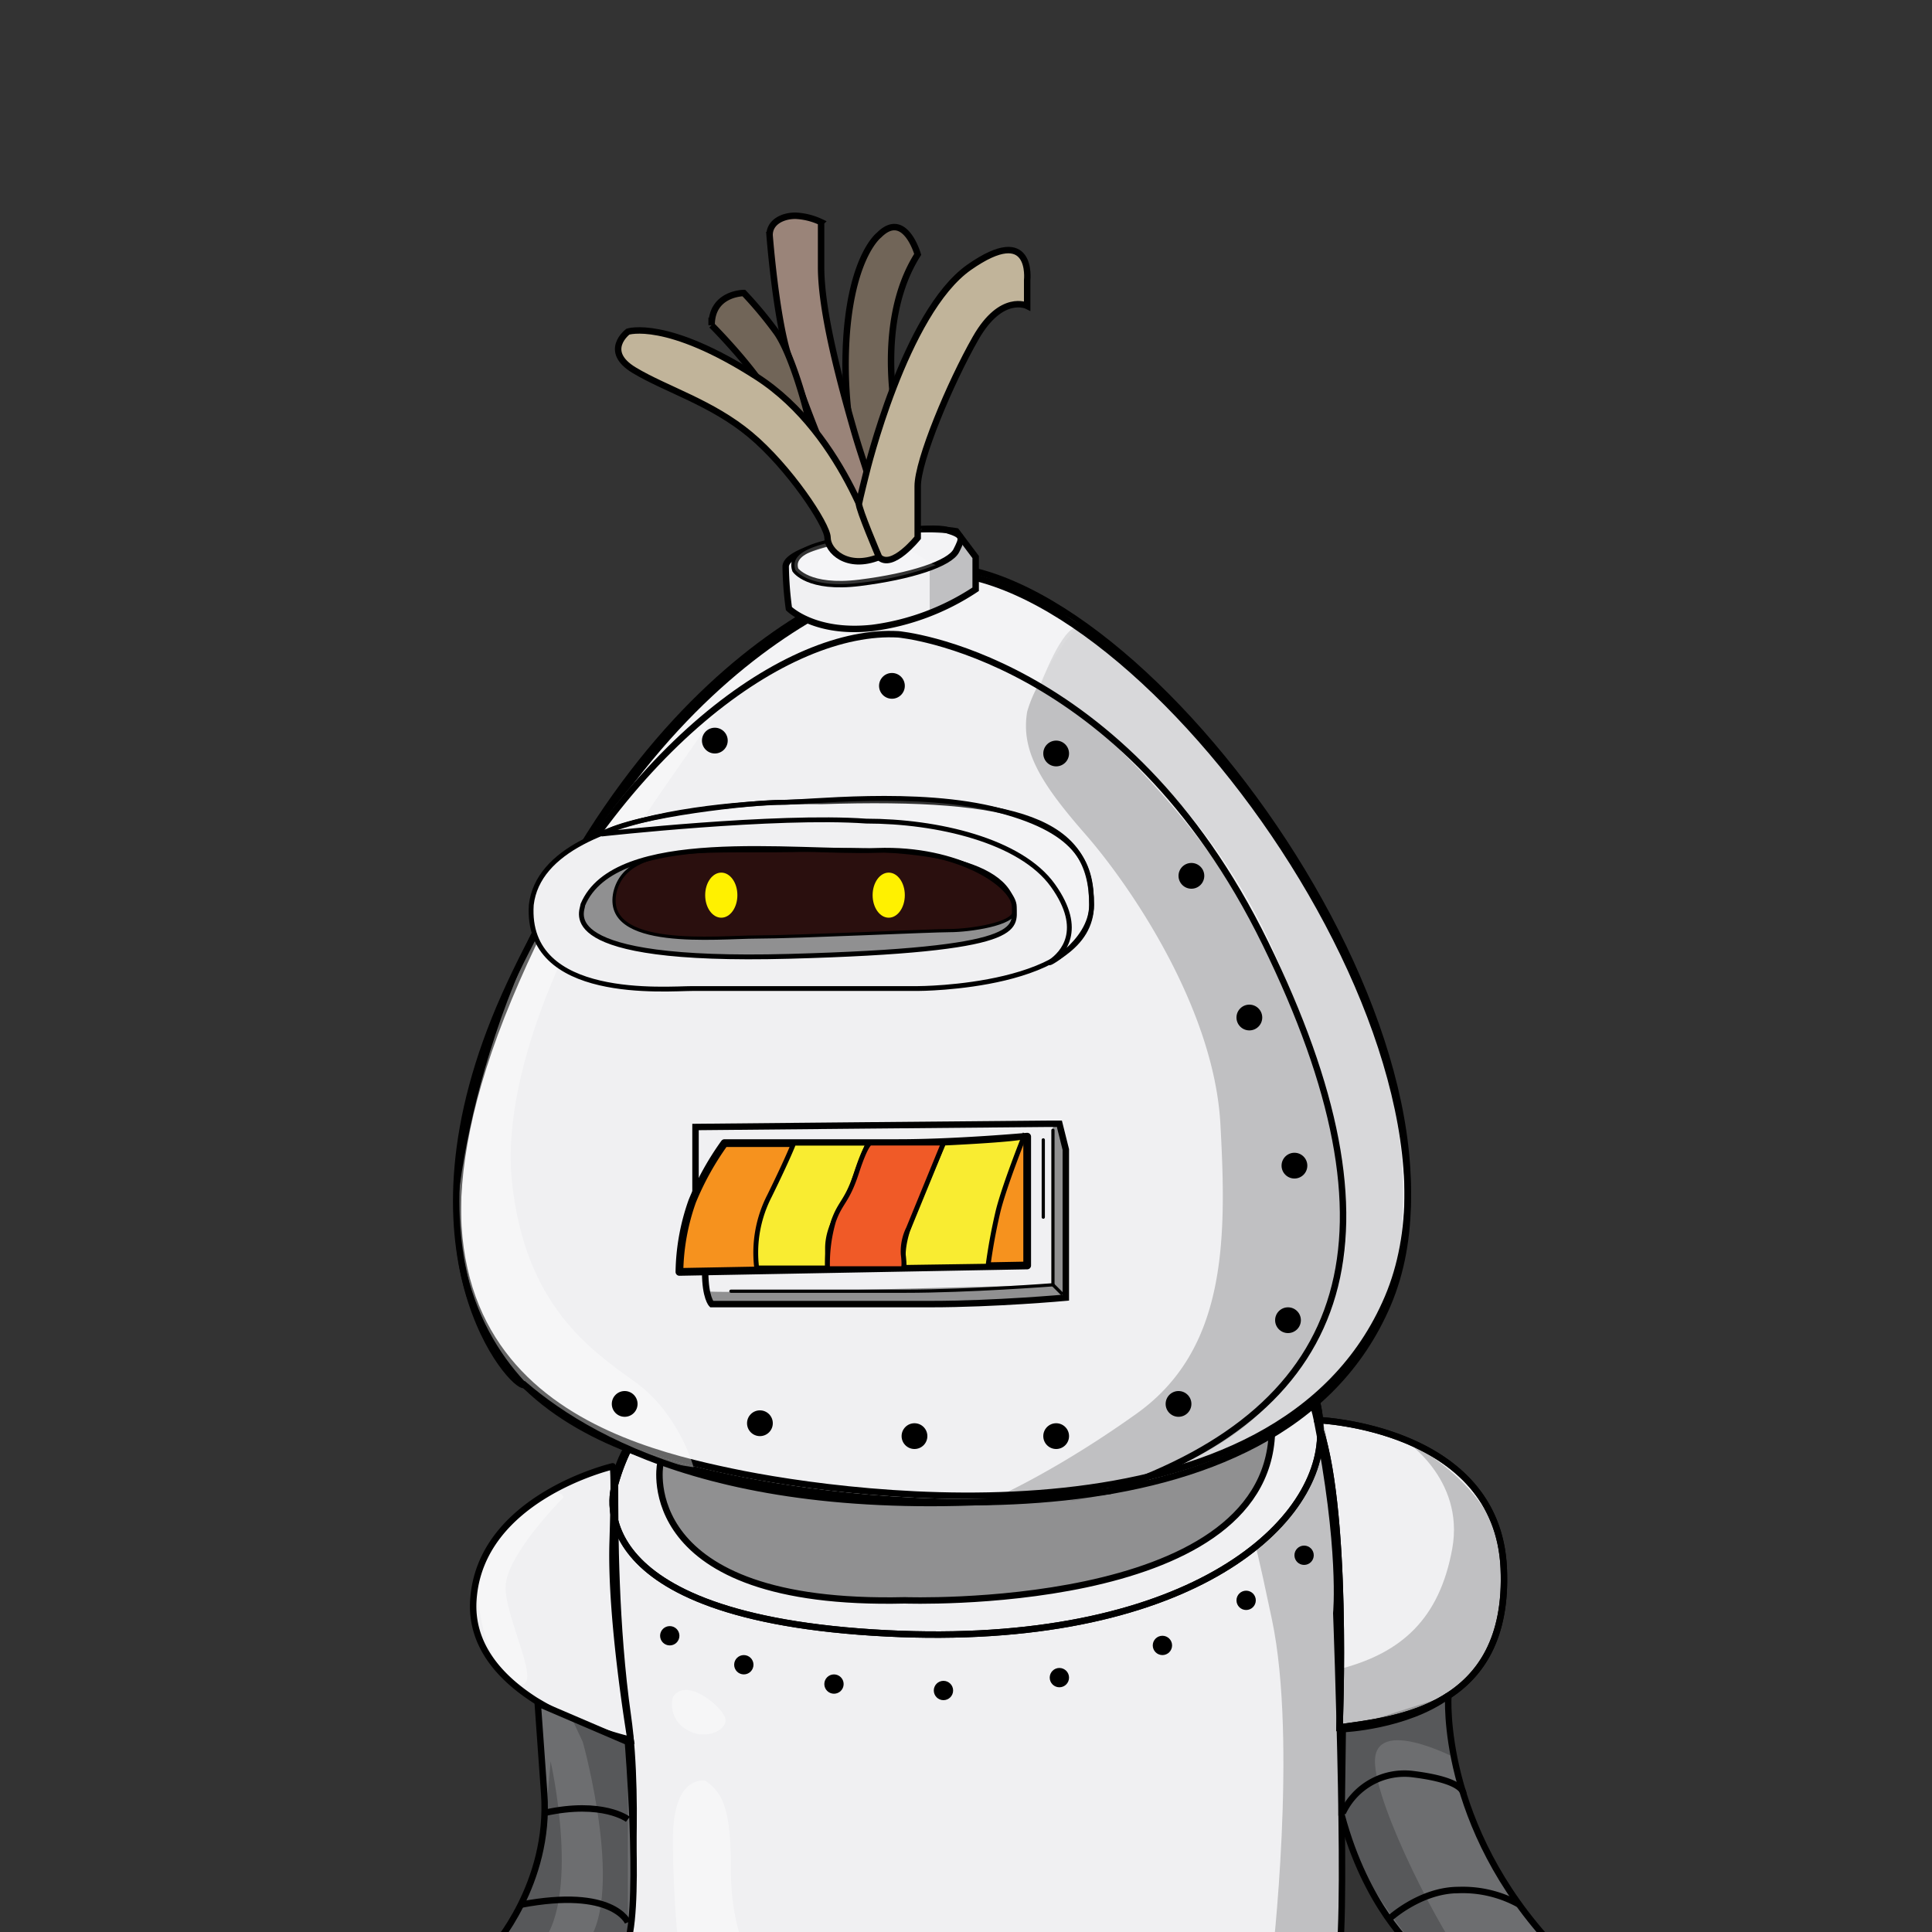 <svg viewBox="0 0 300 300" width="140" height="140" xmlns="http://www.w3.org/2000/svg"><rect x="0" y="0" width="300" height="300" fill="#333333" stroke="none"/><g style="color: rgb(240, 240, 242);"><g id="body"><g fill="currentColor"><path d="M95.13 227.69S74.5 232.5 73.5 248.5c-.44 7.05 4.25 12.09 9.63 15.53a52.45 52.45 0 0 0 14.79 6.13s-3.16-18.66-2.79-30.66 0-11.81 0-11.81z"></path><path d="M97.5 301.5s2-21 0-35-2-29-2-36 14-26.11 46-28.05 59-1.95 63 18.05 3 30 3 30 2 53 0 55-110-4-110-4z"></path><path d="M204.5 220.5s28 1 29 23-16.9 23.5-25.5 24.74c0 0 1.5-34.74-3.5-47.74z" stroke="#000" stroke-miterlimit="10"></path></g><path d="M95.5 230.5s-7 20 40 23 69-15.69 69.51-30.35-12.33-22.39-48.92-21.52S100.5 212.5 95.5 230.5z" fill="none" stroke="#000" stroke-miterlimit="10"></path><path d="M87.5 232.5s-9 9-9 14 6 16 2 15-7.57-12-5.79-18.48S86.5 229.5 87.5 232.5z" fill-opacity=".4" fill="#fff"></path><path d="M97.5 301.5s2-21 0-35-2-29-2-36 14-26.11 46-28.05 59-1.95 63 18.05 3 30 3 30 2 53 0 55-110-4-110-4z" fill="none" stroke="#000" stroke-miterlimit="10"></path><path d="M102.5 227.5s-4 22 38 21c0 0 56 2 57-26s-69-14-69-14-22 6-26 19z" fill-opacity=".4" stroke="#000" stroke-miterlimit="10"></path><path d="M95.5 230.5s-7 20 40 23 69-15.69 69.51-30.35-12.33-22.39-48.92-21.52S100.5 212.5 95.5 230.5z" fill="none" stroke="#000" stroke-miterlimit="10"></path><path d="M95.13 227.69S74.5 232.5 73.5 248.5c-.44 7.05 4.25 12.09 9.63 15.53a52.45 52.45 0 0 0 14.79 6.13s-3.16-18.66-2.79-30.66 0-11.81 0-11.81zM204.5 220.5s28 1 29 23-16.9 23.5-25.5 24.74c0 0 1.5-34.74-3.5-47.74z" fill="none" stroke="#000" stroke-miterlimit="10"></path><path d="M104.5 263.5a4.45 4.45 0 0 0 2 5c3 2 7 0 6-2s-6-6-8-3zM109.5 276.5s-5-1-5 9a161.75 161.75 0 0 0 1 18l11 1s-3-5-3-14-1-12-4-14z" fill-opacity=".4" fill="#fff"></path><path d="M224.9 263.3s-1.4 20.2 16.6 39.2h-22s-7.35-6.33-11.18-20.67l.18-13.33s9.8-.4 16.4-5.2z" fill="#6d6e70" stroke="#000" stroke-miterlimit="10"></path><path d="M208.5 281.5a10.58 10.58 0 0 1 11-6c8 1 7.71 3 7.71 3M215.68 298s4.82-4.52 10.82-4.52a18.1 18.1 0 0 1 9.41 2.26" fill="none" stroke="#000" stroke-miterlimit="10"></path><path d="M217.85 223.44s9.65 6.06 7.65 17.06-8 16.09-17 18.54v9.46s24.08-.06 25-22.53c.04.03 2.71-12.58-15.65-22.53z" opacity=".2"></path><path d="M76.5 302.5s9-10 8-24l-1-14 14 6s2 24 0 31-21 1-21 1z" fill="#6d6e70" stroke="#000" stroke-miterlimit="10"></path><path d="M97.5 282.5s-3.87-3-12.94-1M97.5 298.5s-2.26-5.48-16.63-2.74" fill="none" stroke="#000" stroke-miterlimit="10"></path><path d="M90.5 270.5s7 25 0 32l7-1v-31l-8.76-3.76zM85.5 273.5s5 22-2 29-4.6-3.27-4.6-3.27 4.73-4.71 5.66-15.22l.94-10.51M225.8 272.89s-12.3-6.39-12.3.61 11 28 14 31-6 0-6 0-10.71-12.76-12.36-19.88-.64-16.12-.64-16.12l16.4-5.2z" fill-opacity=".2"></path><path d="M197.51 304.5s4-34 0-53c-2.39-11.36-2.58-11.5-2.55-11.32 0 0 8.57-4.37 10.06-17s3.49 45.35 3.49 45.35v37z" fill-opacity=".2"></path><circle cx="104" cy="254" r="1.5"></circle><circle cx="115.5" cy="258.5" r="1.5"></circle><circle cx="129.5" cy="261.5" r="1.5"></circle><circle cx="146.5" cy="262.5" r="1.5"></circle><circle cx="164.5" cy="260.5" r="1.5"></circle><circle cx="180.5" cy="255.5" r="1.5"></circle><circle cx="193.5" cy="248.5" r="1.5"></circle><circle cx="202.5" cy="241.5" r="1.5"></circle><path d="M139.5 181.5l1 39s0 7 10 7 11-10 11-10a155.16 155.16 0 0 1-3-16c-1-8 0-20 0-20h-19z" fill="#6d6e70" stroke="#000" stroke-miterlimit="10"></path><path d="M158 185.5s.33 3.92-18.35 2M158 197.5s0 6-17.5 1M160 210.5s-2.35 7-20 2" fill="none" stroke="#000" stroke-miterlimit="10"></path><path d="M151.5 183.5a14.82 14.82 0 0 0 0 10c2 5 5 18 4 24a61.38 61.38 0 0 1-2.35 9.74s9.35-4.74 8.35-9.74-2.37-8.51-3.18-17.76a104.59 104.59 0 0 1 .18-18.24h-6.4z" fill-opacity=".2"></path></g><g id="face"><path d="M143 89s-39 6-64 66 15.5 70.5 34.5 74.5 85 13 102-27-40-117-72.5-113.5z" fill="currentColor"></path><path d="M143 88s-39 6-64 66 15.5 70.5 34.5 74.5 85 13 102-27-40-117-72.5-113.5z" fill="none" stroke="#000" stroke-miterlimit="10"></path><path d="M99 121.07S122 96 139.5 98.5a137.38 137.38 0 0 1 21.88 7.59s4.12-7.59 6.12-8.59-17-9-23-9c-11.5.5-35 16.14-45.5 32.57z" fill-opacity=".2" fill="#fff"></path><path d="M143 89s-39 6-64 66 15.5 70.5 34.5 74.5 85 13 102-27-40-117-72.5-113.5z" fill="none" stroke="#000" stroke-miterlimit="10"></path><path d="M161.38 106.09a20.31 20.31 0 0 0-1.88 4.41c-1 6 2 11 9 19s20 27 21 45 1 35-13 45-24.21 14.08-24.21 14.08 34.71.42 47.8-19.51c11.41-15.58 10.59-36 0-59.77-11.09-27.31-33.81-44.6-33.81-44.6z" fill-opacity=".2"></path><path d="M167.41 97.44c-2.41-.44-5.91 9.06-5.91 9.06s27 14 39 48 8.86 41 5.43 50-17.62 24.63-36 27.81 37.6-2.82 45.6-29.82c11.5-39.5-22.87-80.23-22.87-80.23S175 101 167.41 97.44z" fill-opacity=".1"></path><path d="M91.5 140.5s-14 24-12 43 12 26 19 31 9.2 13.33 9.2 13.33S72 224 71.08 186.84c0 0 3.19-39.76 30.31-68.55L113.22 108S95.5 132.5 91.5 140.5z" fill-opacity=".4" fill="#fff"></path><circle cx="138.5" cy="106.5" r="2"></circle><circle cx="111" cy="115" r="2"></circle><circle cx="164" cy="117" r="2"></circle><circle cx="185" cy="136" r="2"></circle><circle cx="194" cy="158" r="2"></circle><circle cx="201" cy="181" r="2"></circle><circle cx="200" cy="205" r="2"></circle><circle cx="183" cy="218" r="2"></circle><circle cx="164" cy="223" r="2"></circle><circle cx="142" cy="223" r="2"></circle><circle cx="118" cy="221" r="2"></circle><circle cx="97" cy="218" r="2"></circle><path d="M139.5 98.5s35 3 57 48 13.83 72-24.08 85c-54.92 7-79.92-7-91-16.46-1.5.92-21-20.3-3-60.55C95.74 116 122.5 97.5 139.5 98.5z" fill="none" stroke="#000" stroke-miterlimit="10"></path></g><g id="eyes"><path d="M127.5 124.5s-43-1-45 16c-1.5 15.5 25 13 25 13h35s27 0 27-13-11-17-42-16z" fill="currentColor"></path><path d="M127.5 124.5s-43-1-45 16c-1 15 21 13 25 13h35s27 0 27-13-11-17-42-16z" stroke-width=".75" stroke="#000" stroke-linecap="round" stroke-linejoin="round" fill="none"></path><path d="M126 132c-15.5.5-28.5-1.5-30.5 6.5-2 9 16 7 22 7s27-1 30-1 10-1 10-3c0-8-15-10-31.5-9.5z" fill="#461917" stroke-width=".5" stroke="#000" stroke-linecap="round" stroke-linejoin="round"></path><path d="M90.5 140.5c0 1-5 9 32 8s35-4.33 35-7.67-8.64-9.23-21.32-8.78-40.68-3.55-45.68 8.45z" fill-opacity=".4" stroke-width=".75" stroke="#000" stroke-linecap="round" stroke-linejoin="round"></path><ellipse cx="112" cy="139" rx="2.5" ry="3.5" fill="#fff100"></ellipse><ellipse cx="138" cy="139" rx="2.5" ry="3.5" fill="#fff100"></ellipse><path d="M93.5 129.5s27-3 41-2c11 0 24 3 29 10s1.39 10.59-.3 11.8 6.3-2.8 6.3-8.8-1.61-11.29-14.3-14.65-30.2-1.18-33.95-1.26-22.75 1.91-27.75 4.91z" fill="#fff" fill-opacity=".2" stroke-width=".75" stroke="#000" stroke-linecap="round" stroke-linejoin="round"></path></g><g id="mouth"><path d="M109.5 197.5c0 4 1 5 1 5h34c10 0 21-1 21-1v-23l-1-4h-2c-2 0-54.5.5-54.5.5v11z" fill="currentColor"></path><path d="M163.5 174.5v25s-52 1.5-53.75 1l.61 1.79 28.9.21s19.65-.79 21.7-.65A9 9 0 0 0 165 201l.41-22.84S164 174 163.5 174.5z" opacity=".4"></path><path d="M109.5 197.5c0 4 1 5 1 5h34c10 0 21-1 21-1v-23l-1-4h-2c-2 0-54.5.5-54.5.5v11z" stroke-miterlimit="10" stroke="#000" fill="none"></path><path d="M113.5 200.5h27c10 0 23-1 23-1v-24" stroke-width=".5" stroke-linecap="round" stroke-linejoin="round" stroke="#000" fill="none"></path><path stroke-width=".5" stroke-miterlimit="10" stroke="#000" fill="none" d="M163.5 199.5l1.5 1.5"></path><path d="M162 177v12" stroke-width=".5" stroke-linecap="round" stroke-linejoin="round" stroke="#000" fill="none"></path><path d="M112.5 177.5h27c9 0 20-1 20-1v20l-54 1a34.21 34.21 0 0 1 2-11 44.27 44.27 0 0 1 5-9z" fill="#f6921e" stroke-width="1.2" stroke-linecap="round" stroke-linejoin="round" stroke="#000"></path><path d="M159 176.5s-3 7.5-4 11.5a87 87 0 0 0-1.59 8.61l-12.91.19s-1-2.3 1-7.3 5-12 5-12 11-.5 12.5-1zM128.5 196.89h-11a19.28 19.28 0 0 1 2-11.22c3-6.12 3.75-8.16 3.75-8.16h11.56s-1.31 3.06-2.31 6.12-4 6.12-4 10.2z" stroke-width=".75" fill="#f9ec31" stroke-miterlimit="10" stroke="#000"></path><path d="M135.13 177.5h11.37l-5.43 13.25a8.08 8.08 0 0 0-.82 4c.25 1.89 0 2.25 0 2.25H128.5a23.82 23.82 0 0 1 .92-7.35c1.08-3.08 2.1-3 3.59-7.58s2.12-4.57 2.12-4.57z" fill="#f05a27" stroke-width=".75" stroke-linecap="round" stroke-linejoin="round" stroke="#000"></path></g><g id="accessory"><path d="M135 83s-13 2-13 5a54.33 54.33 0 0 0 .5 6.5s4 4 13 3a37.83 37.83 0 0 0 16-6v-5l-3-4s-5-1-13.5.5z" fill="currentColor"></path><path d="M135 83s-13 2-13 5a54.33 54.33 0 0 0 .5 6.5s4 4 13 3a37.83 37.83 0 0 0 16-6v-5l-3-4s-5-1-13.5.5z" stroke="#000" stroke-miterlimit="10" fill="none"></path><path d="M123.5 88.5s2 3 10 2 14-3 15-5 1.19-2.37-1.41-3.18-13.22.86-16.41 1.52-8.18 1.66-7.18 4.66z" fill-opacity=".2" fill="#fff" stroke="#000" stroke-miterlimit="10"></path><path d="M123.5 88.5s2 3 10 2a47.41 47.41 0 0 0 11.86-2.78c-.38.16-4.11-2.4-4.11-2.4s1.43-3.14 2-3.18a105.65 105.65 0 0 0-12.56 1.69c-3.19.67-8.19 1.67-7.19 4.67z" fill-opacity=".2" fill="#fff"></path><path d="M139.5 66.5s-4-16 3-27c0 0-2-7-6-3 0 0-4 3-5 15a66 66 0 0 0 2 22s5 0 6-7z" fill="#716558" stroke="#000" stroke-miterlimit="10"></path><path d="M119.5 36.5s1 13 3 19 4 11 6 16 5 7 6 5 0-3-2-10-5-18-5-25v-7a10.34 10.34 0 0 0-4-1c-2 0-4 1-4 3z" fill="#9a8479" stroke="#000" stroke-miterlimit="10"></path><path d="M110.5 50.5s8 8 10 13 5 13 6 10-3-18-6-22a61.22 61.22 0 0 0-5-6s-5 0-5 5z" fill="#716558" stroke="#000" stroke-miterlimit="10"></path><path d="M136.5 86.5s-5-19-19-28-20-7-20-7-4 3 1 6 12 5 18 10 12 14 12 16 3 5 8 3z" fill="#c1b49a" stroke="#000" stroke-miterlimit="10"></path><path d="M134.5 73.5s6-25 16-32 9 2 9 2v4s-4-2-8 5-9 19-9 23v8s-4 5-6 3c0 0-3.24-7.59-3.12-8.3s1.12-4.7 1.12-4.7z" fill="#c1b49a" stroke="#000" stroke-miterlimit="10"></path><path d="M144.36 88.12v7.11l7.14-3.73.07-4.64L150 84a11.59 11.59 0 0 1-5.64 4.12z" fill-opacity=".2"></path></g></g></svg>